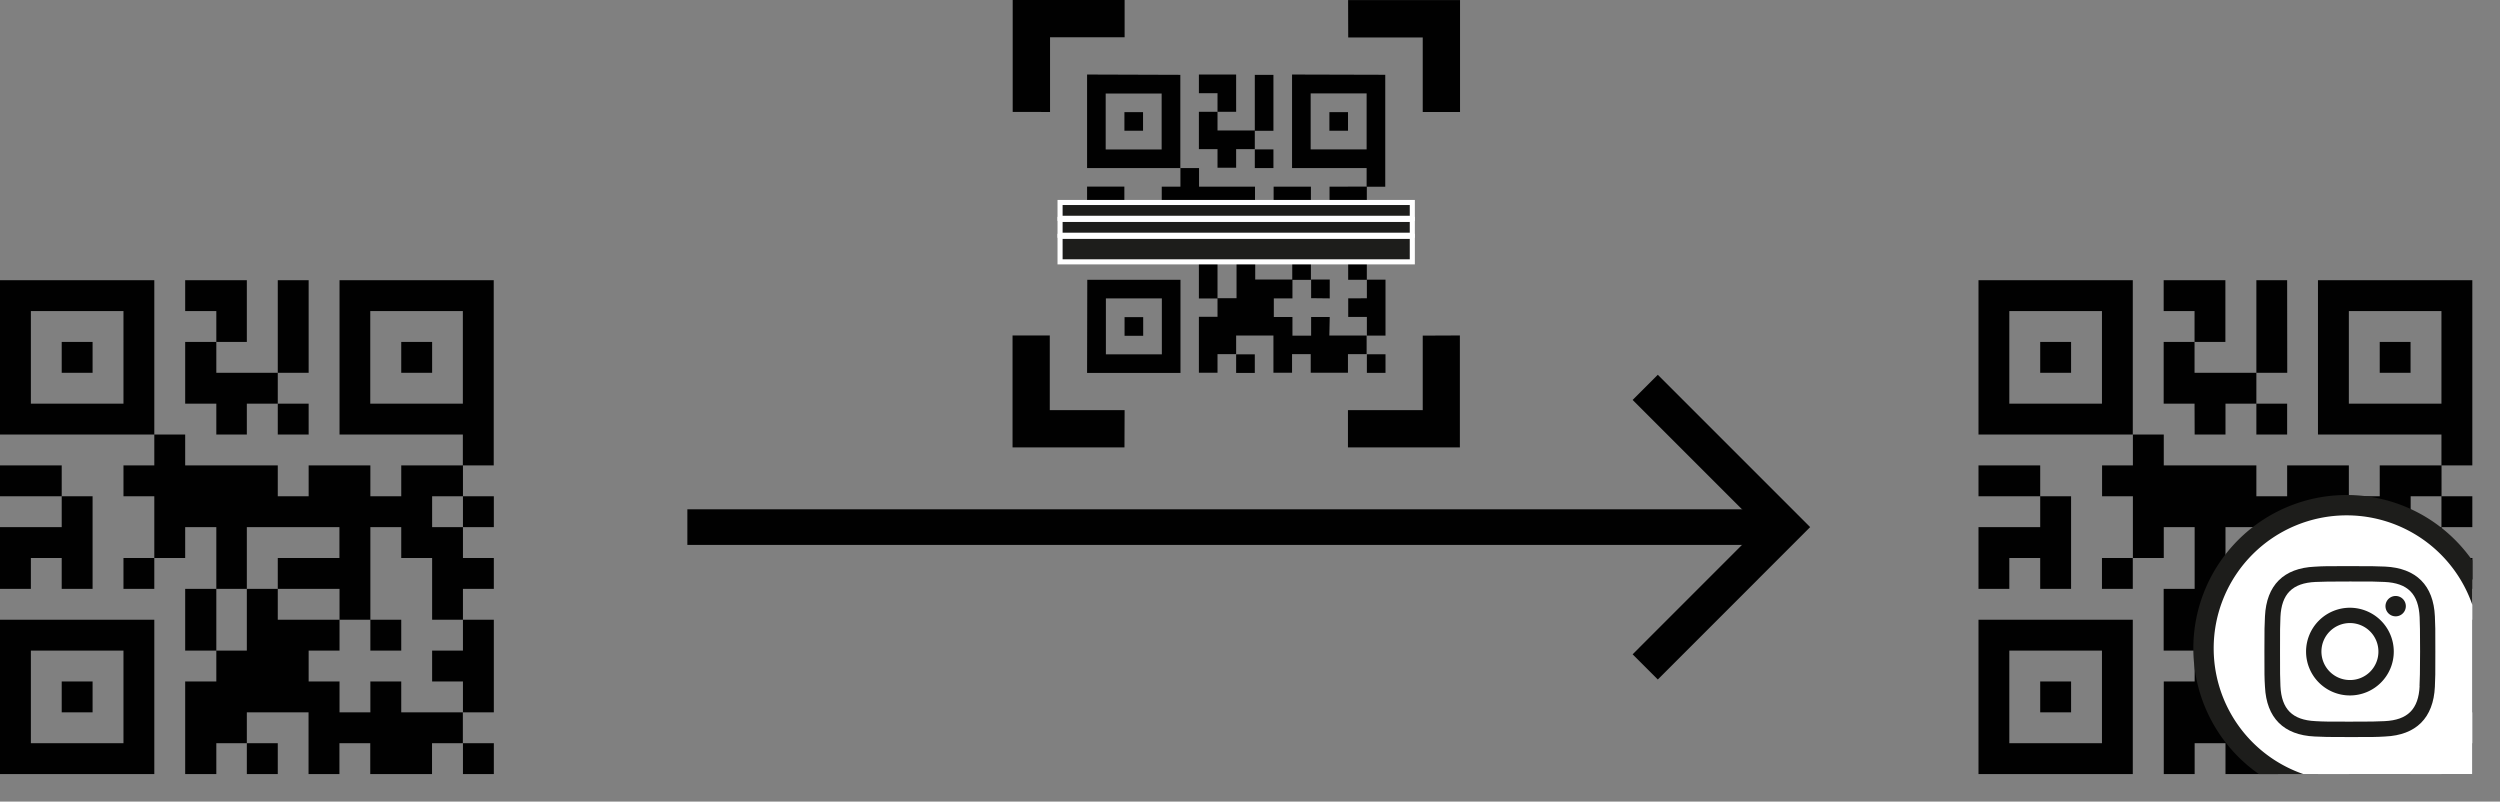 <svg id="Ebene_1" data-name="Ebene 1" xmlns="http://www.w3.org/2000/svg" xmlns:xlink="http://www.w3.org/1999/xlink" viewBox="0 0 491.41 157.57"><rect x="0" y="0" width="491.41" height="157.57" fill="#808080" stroke="none"/><defs><style>.cls-1,.cls-2{fill:none;}.cls-2{stroke:#010101;stroke-width:7px;}.cls-2,.cls-4,.cls-6{stroke-miterlimit:10;}.cls-3{fill:#010101;}.cls-4,.cls-7{fill:#1d1d1b;}.cls-4{stroke:#fff;}.cls-5{clip-path:url(#clip-path);}.cls-6{fill:#fff;stroke:#1d1d1b;stroke-width:4px;}</style><clipPath id="clip-path" transform="translate(-40.48 -179.85)"><rect class="cls-1" x="429.38" y="234.93" width="97.07" height="97.07"/></clipPath></defs><title>small_qrscan_explanation</title><line class="cls-2" x1="135.11" y1="103.61" x2="350.86" y2="103.61"/><polyline class="cls-2" points="323.39 131.09 350.86 103.61 323.39 76.14"/><path class="cls-3" d="M83,259.2H76.88V247.06H83v6.07H95.08v6.07H89v6.06H83ZM95.08,332v-6.07H89V332ZM89,241v-6.07H76.88V241H83v6.06H89Zm48.53-6.07v36.4h-6.07v-6.07H107.22V234.93Zm-6.07,24.27V241h-18.2v18.2ZM46.55,271.33H40.48v6.07H52.61v-6.07Zm0,18.2h6.06v6.07h6.07V277.4H52.61v6.06H40.48V295.6h6.07Zm30.33,6.07v12.13H83V295.6Zm24.27-60.67H95.08v18.2h6.07Zm0,30.33V259.2H95.08v6.06Zm18.2-12.13h6.07v-6.07h-6.07Zm-60.67-6.07H52.61v6.07h6.07Zm12.13-12.13v30.33H40.48V234.93ZM64.75,241H46.55v18.2h18.2Zm54.6,30.33v6.07h-6.07v-6.07H101.15v6.07H95.08v-6.07H76.88v-6.07H70.81v6.07H64.75v6.07h6.06v12.13h6.07v-6.07H83V295.6H89V283.46h18.2v6.07H95.08v6.07h12.14v6.07h6.06V283.46h6.07v6.07h6.07v12.14h6.06V295.6h6.07v-6.07h-6.07v-6.07h-6.06V277.4h6.06v-6.07ZM52.61,319.87h6.07V313.8H52.61Zm-12.13-18.2H70.81V332H40.48Zm6.07,24.26h18.2v-18.2H46.55Zm72.8-18.2v-6.06h-6.07v6.06Zm0,6.07h-6.07v6.07h-6.06V313.8h-6.07v-6.07h6.07v-6.06H95.08V295.6H89v12.13H83v6.07H76.88V332H83v-6.07H89v-6.06h12.13V332h6.07v-6.07h6.06V332h12.14v-6.07h6.06v-6.06H119.35Zm-54.6-18.2h6.06v-6.07H64.75Zm60.67,12.13v6.07h6.06v6.07h6.07v-18.2h-6.07v6.06ZM137.55,332v-6.07h-6.07V332Zm0-48.54V277.4h-6.07v6.06Z" transform="translate(-40.48 -179.85)"/><path class="cls-3" d="M279.8,209.16h-3.66v-7.33h3.66v3.66h7.33v3.67h-3.67v3.66H279.8Zm7.33,44v-3.66h-3.67v3.66Zm-3.67-54.94V194.5h-7.32v3.67h3.66v3.66h3.66Zm29.31-3.67v22h-3.66v-3.66H294.45V194.5Zm-3.66,14.66v-11h-11v11Zm-51.29,7.32h-3.66v3.66h7.33v-3.66Zm0,11h3.67v3.66h3.66v-11h-3.66v3.67h-7.33v7.32h3.66Zm18.32,3.66v7.33h3.66v-7.33Zm14.65-36.63h-3.66v11h3.66Zm0,18.32v-3.66h-3.66v3.66Zm11-7.33h3.66v-3.66h-3.66Zm-36.63-3.66h-3.66v3.66h3.66Zm7.33-7.33v18.32H254.16V194.5Zm-3.67,3.67h-11v11h11Zm33,18.31v3.66h-3.66v-3.66h-7.33v3.66h-3.66v-3.66h-11v-3.66h-3.66v3.66h-3.67v3.66h3.67v7.33h3.66v-3.66h3.66v7.32h3.66v-7.32h11v3.66h-7.32v3.66h7.32v3.67h3.67v-11h3.66v3.66h3.66v7.33h3.67v-3.67h3.66v-3.66h-3.66v-3.66h-3.67v-3.67h3.67v-3.66Zm-40.29,29.31h3.66v-3.67h-3.66Zm-7.33-11h18.32v18.31H254.16Zm3.66,14.65h11v-11h-11Zm44-11V234.8h-3.66v3.66Zm0,3.66h-3.66v3.67h-3.67v-3.67h-3.66v-3.66h3.66V234.8h-7.32v-3.67h-3.67v7.33H279.8v3.66h-3.66v11h3.66v-3.66h3.66v-3.66h7.33v7.32h3.66v-3.66h3.67v3.66h7.32v-3.66h3.67v-3.66h-7.33Zm-33-11h3.67v-3.66h-3.67Zm36.63,7.33v3.66h3.67v3.67h3.66v-11h-3.66v3.66Zm7.33,14.65v-3.66h-3.66v3.66Zm0-29.3v-3.67h-3.66v3.67Zm-7.33-36.63h14.65v14.65h7.33v-22h-22Zm-58.61,14.65V187.18h14.66v-7.33h-22v22Zm14.66,58.61H246.83V245.79h-7.32v22h22Zm58.6-14.65v14.65H305.44v7.32h22v-22Z" transform="translate(-40.48 -179.85)"/><rect class="cls-4" x="208.37" y="46.46" width="69.24" height="5.01"/><rect class="cls-4" x="208.37" y="43.13" width="69.24" height="3.11"/><rect class="cls-4" x="208.37" y="39.8" width="69.24" height="3.11"/><g class="cls-5"><path class="cls-3" d="M471.85,259.2h-6.07V247.06h6.07v6.07H484v6.07h-6.07v6.06h-6.06Zm6.06-18.2v-6.07H465.78V241h6.07v6.06h6.06Zm48.54-6.07v36.4h-6.07v-6.07H496.11V234.93Zm-6.07,24.27V241h-18.2v18.2Zm-84.94,12.13h-6.06v6.07h12.13v-6.07Zm0,18.2h6.07v6.07h6.07V277.4h-6.07v6.06H429.38V295.6h6.06Zm30.34,6.07v12.13h12.13V295.6Zm24.27-60.67H484v18.2h6.07Zm0,30.33V259.2H484v6.06Zm18.2-12.13h6.06v-6.07h-6.06Zm-60.67-6.07h-6.07v6.07h6.07Zm12.13-12.13v30.33H429.38V234.93ZM453.65,241H435.44v18.2h18.21Zm54.6,30.33v6.07h-6.07v-6.07H490.05v6.07H484v-6.07h-18.2v-6.07h-6.07v6.07h-6.06v6.07h6.06v12.13h6.07v-6.07h6.07V295.6h6.06V283.46h18.2v6.07H484v6.07h12.13v6.07h6.07V283.46h6.07v6.07h6.06v12.14h6.07V295.6h6.07v-6.07h-6.07v-6.07h-6.07V277.4h6.07v-6.07Zm-66.74,48.54h6.07V313.8h-6.07Zm-12.13-18.2h30.33V332H429.38Zm6.06,24.26h18.21v-18.2H435.44Zm72.81-18.2v-6.06h-6.07v6.06ZM496.11,332v-6.07h6.07V332h12.13v-6.07h6.07v-6.06H508.25V313.8h-6.07v6.07h-6.07V313.8h-6.06v-6.07h6.06v-6.06H484V295.6h-6.07v12.13h-6.06v6.07h-6.07V332h6.07v-6.07h6.06V332Zm-42.46-36.4h6.06v-6.07h-6.06Zm60.66,12.13v6.07h6.07v6.07h6.07v-18.2h-6.07v6.06ZM526.45,332v-6.07h-6.07V332Zm0-48.54V277.4h-6.07v6.06Z" transform="translate(-40.48 -179.85)"/><path class="cls-6" d="M529.89,307.3v28.13H501.76a28.14,28.14,0,1,1,28.13-28.13Z" transform="translate(-40.48 -179.85)"/><path class="cls-7" d="M519.09,301c-.27-6.09-3.67-9.49-9.78-9.78-1.78-.07-2.35-.09-6.93-.09s-5.12,0-6.91.11c-6.11.27-9.49,3.65-9.78,9.76-.09,1.78-.11,2.35-.11,6.93s0,5.12.11,6.91c.29,6.11,3.67,9.51,9.78,9.78,1.79.09,2.35.11,6.91.11s5.15,0,6.93-.11c6.11-.27,9.49-3.67,9.78-9.78.09-1.79.09-2.35.09-6.91S519.18,302.79,519.09,301Zm-3,13.71c-.21,4.52-2.33,6.68-6.89,6.89-1.78.08-2.31.1-6.8.1s-5,0-6.78-.1c-4.56-.21-6.68-2.37-6.89-6.89-.08-1.76-.08-2.31-.08-6.78s0-5,.08-6.8c.21-4.52,2.33-6.68,6.89-6.89,1.78-.06,2.31-.09,6.78-.09s5,0,6.8.09c4.56.21,6.68,2.37,6.89,6.91.06,1.76.09,2.29.09,6.78S516.13,313,516.07,314.72Z" transform="translate(-40.48 -179.85)"/><path class="cls-7" d="M513.38,299a2,2,0,1,1-2-2A2,2,0,0,1,513.38,299Z" transform="translate(-40.48 -179.85)"/><path class="cls-7" d="M502.38,299.31a8.62,8.62,0,1,0,8.63,8.63A8.63,8.63,0,0,0,502.38,299.31Zm0,14.21a5.6,5.6,0,1,1,5.61-5.58A5.57,5.57,0,0,1,502.38,313.52Z" transform="translate(-40.48 -179.85)"/></g></svg>